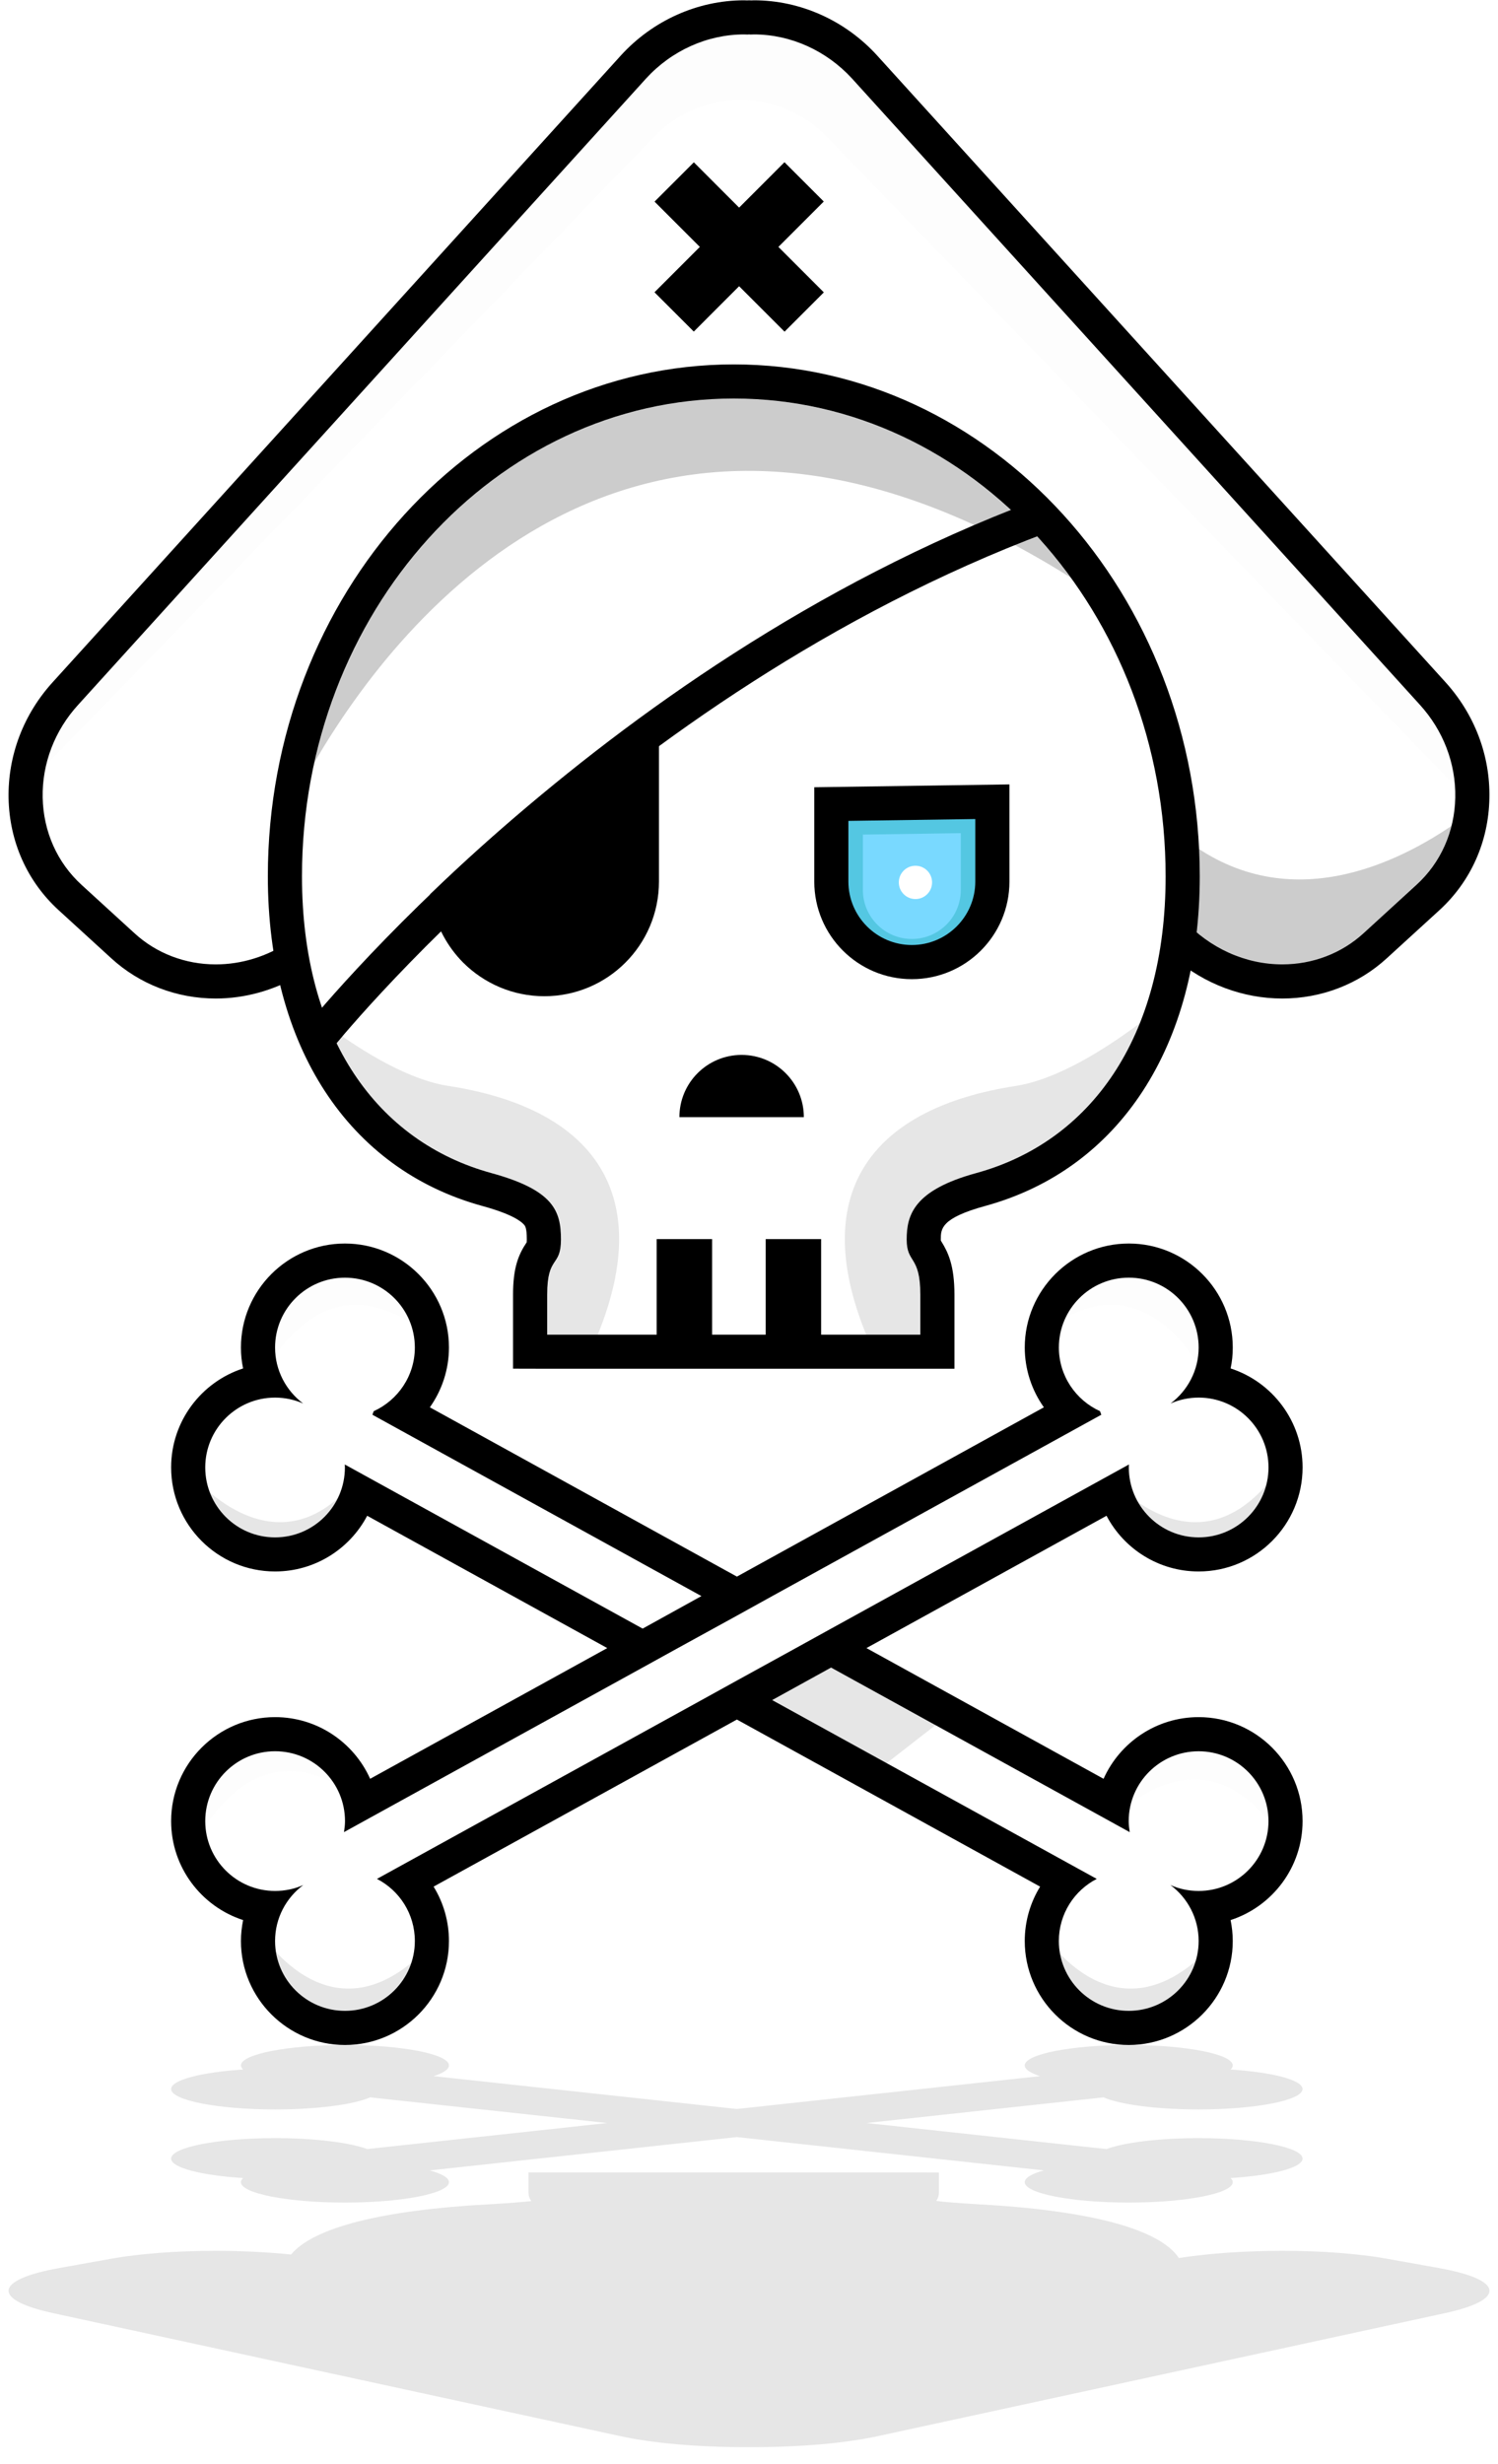 <?xml version="1.0" encoding="UTF-8"?>
<svg width="180px" height="296px" viewBox="0 0 180 296" version="1.1" xmlns="http://www.w3.org/2000/svg" xmlns:xlink="http://www.w3.org/1999/xlink">
    <!-- Generator: Sketch 43.1 (39012) - http://www.bohemiancoding.com/sketch -->
    <title>skull</title>
    <desc>Created with Sketch.</desc>
    <defs>
        <filter x="-1.7%" y="-9.1%" width="103.4%" height="118.2%" filterUnits="objectBoundingBox" id="filter-1">
            <feGaussianBlur stdDeviation="1" in="SourceGraphic"></feGaussianBlur>
        </filter>
        <filter x="-2.2%" y="-15.8%" width="104.4%" height="131.7%" filterUnits="objectBoundingBox" id="filter-2">
            <feGaussianBlur stdDeviation="1" in="SourceGraphic"></feGaussianBlur>
        </filter>
        <filter x="-75.0%" y="-75.0%" width="250.0%" height="250.0%" filterUnits="objectBoundingBox" id="filter-3">
            <feGaussianBlur stdDeviation="1" in="SourceGraphic"></feGaussianBlur>
        </filter>
    </defs>
    <g id="Symbols" stroke="none" stroke-width="1" fill="none" fill-rule="evenodd">
        <g id="Warning" transform="translate(-6, -4)">
            <g id="skull" transform="translate(7, 4)">
                <g>
                    <g id="Shadows" transform="translate(0, 245)" fill-opacity="0.1" fill-rule="nonzero" fill="#000000">
                        <path d="M171.971,27.466 L165.632,26.329 C162.231,25.717 157.776,25.384 153.088,25.384 C148.59,25.384 144.204,25.692 140.65,26.249 C138.369,22.788 130.004,20.516 116.462,19.787 C114.07,19.652 112.514,19.516 111.503,19.391 C111.693,19.112 111.816,18.787 111.816,18.38 L111.816,15.975 L109.587,15.965 L62.51,15.965 L62.51,18.38 C62.51,18.759 62.619,19.102 62.851,19.407 C61.841,19.515 60.285,19.652 57.879,19.787 C44.898,20.48 36.642,22.598 33.978,25.826 C31.175,25.546 28.075,25.384 24.929,25.384 C20.243,25.384 15.788,25.717 12.386,26.329 L6.046,27.466 C2.273,28.143 0.143,29.089 0.033,30.108 C-0.064,31.129 1.837,32.1 5.374,32.868 L73.606,47.66 C77.446,48.49 82.844,48.967 88.419,48.967 L89.596,48.967 C95.17,48.967 100.569,48.49 104.409,47.66 L172.638,32.868 C176.177,32.1 178.076,31.129 177.966,30.108 C177.876,29.089 175.73,28.143 171.971,27.466 Z" id="HeadShadow" filter="url(#filter-1)"></path>
                        <path d="M32.052,11.846 C25.162,11.846 19.561,12.946 19.561,14.307 C19.561,15.397 23.196,16.328 28.211,16.641 C28.033,16.803 27.951,16.966 27.951,17.137 C27.951,18.491 33.555,19.587 40.441,19.587 C47.329,19.587 52.945,18.488 52.945,17.137 C52.945,16.623 52.112,16.127 50.649,15.723 L87.545,11.719 L124.43,15.723 C122.967,16.127 122.134,16.623 122.134,17.137 C122.134,18.491 127.749,19.587 134.639,19.587 C141.524,19.587 147.126,18.488 147.126,17.137 C147.126,16.966 147.047,16.803 146.868,16.641 C151.882,16.328 155.515,15.397 155.515,14.307 C155.515,12.946 149.913,11.846 143.025,11.846 C138.23,11.846 134.047,12.378 131.958,13.16 L103.111,10.032 L131.603,6.949 C133.556,7.806 137.945,8.4 143.025,8.4 C149.916,8.4 155.515,7.299 155.515,5.95 C155.515,4.859 151.879,3.929 146.868,3.605 C147.031,3.443 147.126,3.282 147.126,3.111 C147.126,1.757 141.512,0.659 134.623,0.659 C127.736,0.659 122.134,1.759 122.134,3.111 C122.134,3.579 122.79,4.019 123.979,4.4 L87.545,8.347 L51.1,4.4 C52.289,4.019 52.946,3.579 52.946,3.111 C52.946,1.757 47.343,0.659 40.456,0.659 C33.569,0.659 27.952,1.759 27.952,3.111 C27.952,3.282 28.05,3.443 28.212,3.605 C23.196,3.929 19.562,4.859 19.562,5.95 C19.562,7.302 25.164,8.4 32.053,8.4 C37.136,8.4 41.523,7.806 43.476,6.949 L71.968,10.032 L43.122,13.16 C41.031,12.378 36.848,11.846 32.052,11.846 Z" id="BonesShadow" filter="url(#filter-2)"></path>
                    </g>
                    <g id="Bones" transform="translate(19, 149)">
                        <polygon id="Path-2" fill-opacity="0.1" fill="#000000" points="78 49 94 57 85 64 69 56"></polygon>
                        <path d="M11.743,16.091 C11.743,16.091 18.576,1.1 31.33,11.328 C29.509,5.841 23.132,-0.739 14.932,4.716 C10.604,11.309 10.436,13.292 11.743,16.091 Z" id="BoneHighlightB" fill-opacity="0.15" fill="#F2F2F2" fill-rule="nonzero"></path>
                        <path d="M3.743,72.091 C3.743,72.091 10.576,57.1 23.33,67.328 C21.509,61.841 15.132,55.261 6.932,60.716 C2.604,67.309 2.436,69.292 3.743,72.091 Z" id="BoneHighlightB" fill-opacity="0.15" fill="#F2F2F2" fill-rule="nonzero"></path>
                        <path d="M124.525,16.091 C124.525,16.091 117.693,1.1 104.939,11.328 C106.761,5.841 113.138,-0.739 121.335,4.716 C125.666,11.309 125.835,13.292 124.525,16.091 Z" id="BoneHiLightA" fill-opacity="0.15" fill="#F2F2F2" fill-rule="nonzero"></path>
                        <path d="M134.525,73.091 C134.525,73.091 127.693,58.1 114.939,68.328 C116.761,62.841 123.138,56.261 131.335,61.716 C135.666,68.309 135.835,70.292 134.525,73.091 Z" id="BoneHiLightA" fill-opacity="0.15" fill="#F2F2F2" fill-rule="nonzero"></path>
                        <path d="M124.525,95.091 C124.525,95.091 117.693,80.1 104.939,90.328 C106.761,84.841 113.138,78.261 121.335,83.716 C125.666,90.309 125.835,92.292 124.525,95.091 Z" id="BoneHiLightA" fill-opacity="0.1" fill="#000000" fill-rule="nonzero" transform="translate(115.091, 88.381) rotate(-186) translate(-115.091, -88.381) "></path>
                        <path d="M30.525,95.091 C30.525,95.091 23.693,80.1 10.939,90.328 C12.761,84.841 19.138,78.261 27.335,83.716 C31.666,90.309 31.835,92.292 30.525,95.091 Z" id="BoneHiLightA" fill-opacity="0.1" fill="#000000" fill-rule="nonzero" transform="translate(21.091, 88.381) rotate(-186) translate(-21.091, -88.381) "></path>
                        <path d="M133.525,39.091 C133.525,39.091 126.693,24.1 113.939,34.328 C115.761,28.841 122.138,22.261 130.335,27.716 C134.666,34.309 134.835,36.292 133.525,39.091 Z" id="BoneHiLightA" fill-opacity="0.1" fill="#000000" fill-rule="nonzero" transform="translate(124.091, 32.381) rotate(-195) translate(-124.091, -32.381) "></path>
                        <path d="M23.525,39.091 C23.525,39.091 16.693,24.1 3.939,34.328 C5.761,28.841 12.138,22.261 20.335,27.716 C24.666,34.309 24.835,36.292 23.525,39.091 Z" id="BoneHiLightA" fill-opacity="0.1" fill="#000000" fill-rule="nonzero" transform="translate(14.091, 32.381) rotate(-195) translate(-14.091, -32.381) "></path>
                        <path d="M124.029,57.273 C118.945,57.273 114.558,60.32 112.605,64.681 L84.113,48.978 L112.96,33.084 C115.052,37.063 119.232,39.776 124.029,39.776 C130.917,39.776 136.519,34.176 136.519,27.274 C136.519,21.725 132.882,17.012 127.87,15.385 C128.048,14.565 128.129,13.731 128.129,12.87 C128.129,5.982 122.525,0.38 115.639,0.38 C108.753,0.38 103.135,5.983 103.135,12.87 C103.135,15.493 103.969,17.995 105.432,20.057 L68.547,40.393 L31.651,20.057 C33.113,17.995 33.946,15.494 33.946,12.87 C33.946,5.982 28.331,0.38 21.443,0.38 C14.554,0.38 8.951,5.983 8.951,12.87 C8.951,13.73 9.035,14.564 9.212,15.385 C4.197,17.012 0.563,21.725 0.563,27.274 C0.563,34.176 6.165,39.776 13.052,39.776 C17.85,39.776 22.031,37.059 24.121,33.084 L52.968,48.978 L24.476,64.681 C22.523,60.32 18.135,57.273 13.052,57.273 C6.164,57.273 0.563,62.877 0.563,69.763 C0.563,75.312 4.198,80.025 9.212,81.652 C9.049,82.472 8.951,83.318 8.951,84.168 C8.951,91.057 14.568,96.658 21.455,96.658 C28.344,96.658 33.946,91.054 33.946,84.168 C33.946,81.818 33.291,79.563 32.101,77.635 L68.546,57.563 L104.981,77.635 C103.793,79.563 103.134,81.819 103.134,84.168 C103.134,91.057 108.738,96.658 115.624,96.658 C122.512,96.658 128.128,91.054 128.128,84.168 C128.128,83.318 128.034,82.475 127.869,81.652 C132.884,80.025 136.517,75.312 136.517,69.763 C136.52,62.878 130.917,57.273 124.029,57.273 Z M21.428,26.924 C21.428,27.047 21.444,27.154 21.444,27.278 C21.444,31.924 17.686,35.682 13.052,35.682 C8.42,35.682 4.662,31.924 4.662,27.278 C4.662,22.647 8.42,18.889 13.052,18.889 C14.254,18.889 15.404,19.149 16.428,19.598 C14.391,18.069 13.052,15.635 13.052,12.875 C13.052,8.243 16.811,4.484 21.444,4.484 C26.089,4.484 29.848,8.243 29.848,12.875 C29.848,16.277 27.811,19.202 24.901,20.525 C24.86,20.663 24.805,20.798 24.751,20.951 L64.284,42.732 L57.22,46.64 L21.428,26.924 Z M64.297,55.225 L25.295,76.706 C28.002,78.1 29.848,80.915 29.848,84.168 C29.848,88.8 26.088,92.557 21.455,92.557 C16.81,92.557 13.052,88.8 13.052,84.168 C13.052,81.408 14.391,78.975 16.442,77.443 C15.404,77.908 14.27,78.154 13.052,78.154 C8.42,78.154 4.662,74.396 4.662,69.763 C4.662,65.129 8.42,61.371 13.052,61.371 C17.698,61.371 21.455,65.129 21.455,69.763 C21.455,70.212 21.401,70.652 21.333,71.087 L57.219,51.316 L61.454,48.978 L68.547,45.083 L72.799,42.729 L112.332,20.949 C112.277,20.799 112.223,20.661 112.182,20.522 C109.272,19.2 107.235,16.274 107.235,12.873 C107.235,8.241 110.995,4.481 115.639,4.481 C120.272,4.481 124.03,8.241 124.03,12.873 C124.03,15.633 122.692,18.065 120.655,19.597 C121.68,19.148 122.83,18.888 124.03,18.888 C128.665,18.888 132.423,22.646 132.423,27.277 C132.423,31.923 128.665,35.681 124.03,35.681 C119.397,35.681 115.639,31.922 115.639,27.277 C115.639,27.154 115.653,27.047 115.653,26.923 L79.865,46.643 L75.63,48.981 L68.55,52.875 L64.297,55.225 Z M124.029,78.154 C122.812,78.154 121.676,77.908 120.64,77.443 C122.689,78.974 124.029,81.408 124.029,84.168 C124.029,88.8 120.269,92.557 115.625,92.557 C110.992,92.557 107.232,88.8 107.232,84.168 C107.232,80.915 109.08,78.1 111.785,76.706 L72.783,55.225 L79.861,51.319 L115.749,71.09 C115.682,70.652 115.625,70.215 115.625,69.766 C115.625,65.132 119.384,61.374 124.029,61.374 C128.662,61.374 132.42,65.132 132.42,69.766 C132.42,74.396 128.662,78.154 124.029,78.154 Z" fill="#000000" fill-rule="nonzero"></path>
                    </g>
                    <g id="Head" transform="translate(31, 43)">
                        <path d="M56.172,4.88 C31.783,4.88 11.336,23.498 5.781,48.581 C16.092,30.871 45.222,-5.898 96.641,26.372 C87.131,13.272 72.543,4.88 56.172,4.88 Z" id="HeadShadow" fill-opacity="0.2" fill="#000000" fill-rule="nonzero"></path>
                        <path d="M6.227,81.787 C6.227,81.787 40.456,38.839 93.049,19.069" id="EyePatchStrap" stroke="#000000" stroke-width="4.1"></path>
                        <path d="M45.13,45.762 L45.13,62.898 C45.13,69.375 39.883,74.623 33.406,74.623 C30.167,74.623 27.244,73.311 25.11,71.192 C23.498,69.567 22.349,67.477 21.9,65.139 C27.898,59.401 35.701,52.595 45.13,45.762 Z" id="EyePatch" stroke="#000000" stroke-width="4.1" fill="#000000" fill-rule="nonzero"></path>
                        <path d="M77.568,72.572 C72.232,72.572 67.892,68.233 67.892,62.899 L67.892,53.59 L87.242,53.308 L87.242,62.899 C87.242,68.233 82.902,72.572 77.568,72.572 Z" id="EyeShadow" fill="#54C7E2" fill-rule="nonzero"></path>
                        <path d="M77.568,69.796 C74.324,69.796 71.685,67.158 71.685,63.915 L71.685,57.255 L83.449,57.084 L83.449,63.915 C83.449,67.158 80.811,69.796 77.568,69.796 Z" id="EyeHilight" fill="#79D9FF" fill-rule="nonzero"></path>
                        <circle id="EyeBall" fill="#FFFFFF" filter="url(#filter-3)" cx="78" cy="63" r="2"></circle>
                        <path d="M85.191,55.388 L85.191,62.899 C85.191,67.102 81.771,70.522 77.568,70.522 C73.363,70.522 69.943,67.102 69.943,62.899 L69.943,55.61 L85.191,55.388 L85.191,55.388 Z M89.292,51.229 L65.844,51.571 L65.844,62.9 C65.844,69.376 71.094,74.623 77.569,74.623 C84.045,74.623 89.295,69.376 89.295,62.9 L89.292,51.229 L89.292,51.229 Z" id="RightEye" fill="#000000" fill-rule="nonzero"></path>
                        <rect id="LeftTooth" fill="#000000" fill-rule="nonzero" x="46.906" y="105.848" width="6.662" height="12.471"></rect>
                        <rect id="RightTooth" fill="#000000" fill-rule="nonzero" x="60.005" y="105.848" width="6.662" height="12.471"></rect>
                        <path d="M39.828,117.328 L33.746,117.328 C33.746,117.328 33.746,117.328 33.746,112.531 C33.746,107.732 35.4,109.306 35.4,105.89 C35.4,102.472 34.527,99.972 27.064,97.92 C18.251,95.515 11.376,89.502 7.577,80.388 C11.814,83.49 17.213,86.743 21.9,87.453 C38.652,90.039 46.961,99.795 39.828,117.328 Z" id="LeftShadow" fill-opacity="0.1" fill="#000000" fill-rule="nonzero"></path>
                        <path d="M104.973,79.912 C101.214,89.287 94.244,95.477 85.28,97.923 C77.821,99.972 76.946,102.938 76.946,105.891 C76.946,108.842 78.587,107.735 78.587,112.534 L78.587,117.331 L72.082,117.331 C64.946,99.798 73.257,90.041 90.011,87.458 C94.941,86.704 100.641,83.151 104.973,79.912 Z" id="RightShadow" fill-opacity="0.1" fill="#000000" fill-rule="nonzero"></path>
                        <path d="M49.637,91.199 C49.637,87.071 52.984,83.723 57.113,83.723 C61.242,83.723 64.59,87.071 64.59,91.199 L49.637,91.199 Z" id="Nose" fill="#000000" fill-rule="nonzero"></path>
                        <path d="M56.172,4.875 C84.829,4.875 108.061,30.581 108.061,62.27 C108.061,81.647 99.028,94.165 85.28,97.923 C77.821,99.972 76.946,102.938 76.946,105.891 C76.946,108.842 78.587,107.735 78.587,112.534 L78.587,117.331 L33.749,117.331 C33.749,117.331 33.749,117.331 33.749,112.534 C33.749,107.735 35.403,109.307 35.403,105.891 C35.403,102.474 34.53,99.974 27.067,97.923 C13.319,94.165 4.286,81.647 4.286,62.27 C4.283,30.581 27.516,4.875 56.172,4.875 L56.172,4.875 Z M56.172,0.775 C25.3,0.775 0.184,28.361 0.184,62.269 C0.184,82.654 9.829,97.46 25.984,101.877 C29.44,102.826 30.581,103.678 30.954,104.101 C31.1,104.268 31.302,104.497 31.302,105.891 C31.302,106.045 31.297,106.155 31.291,106.229 C31.284,106.239 31.278,106.25 31.271,106.257 C30.269,107.756 29.648,109.328 29.648,112.531 L29.648,116.728 L29.648,117.25 L29.648,117.313 L29.648,121.415 L33.748,121.425 L78.586,121.425 L82.686,121.425 L82.686,117.324 L82.686,117.25 L82.686,116.728 L82.686,112.531 C82.686,108.976 81.909,107.416 81.108,106.122 C81.088,106.091 81.069,106.06 81.05,106.029 C81.048,105.994 81.047,105.948 81.047,105.89 C81.047,104.633 81.047,103.335 86.367,101.873 C102.517,97.458 112.162,82.651 112.162,62.267 C112.16,28.361 87.044,0.775 56.172,0.775 L56.172,0.775 Z" id="HeadOutline" fill="#000000" fill-rule="nonzero"></path>
                    </g>
                    <g id="Hat" fill-rule="nonzero">
                        <path d="M3.683,92.759 C20.232,75.871 77.546,16.479 77.546,16.479 C83.3,10.518 92.629,10.51 98.392,16.471 C98.392,16.471 159.911,80.118 174.535,95.099 C174.437,91.242 172.978,87.34 170.107,84.198 L101.877,8.969 C98.447,5.211 93.759,3.34 89.167,3.462 C84.246,3.339 79.56,5.211 76.13,8.969 L7.9,84.198 C5.608,86.704 4.205,89.694 3.683,92.759 Z" id="HarHiLight" fill-opacity="0.15" fill="#F2F2F2"></path>
                        <path d="M174.234,98.646 C173.622,101.708 172.105,104.576 169.657,106.817 L163.318,112.612 C157.14,118.255 147.437,117.737 141.301,111.56 C141.998,108.456 141.669,104.276 141.068,100.531 C153.438,110.439 166.952,103.796 174.234,98.646 Z" id="Shape" fill-opacity="0.2" fill="#000000"></path>
                        <rect id="Rectangle-path" fill="#000000" transform="translate(87.821, 29.671) rotate(-44.992) translate(-87.821, -29.671) " x="84.483" y="18.625" width="6.677" height="22.093"></rect>
                        <rect id="Rectangle-path" fill="#000000" transform="translate(87.814, 29.659) rotate(44.992) translate(-87.814, -29.659) " x="84.476" y="18.613" width="6.677" height="22.092"></rect>
                        <path d="M172.637,81.892 L104.407,6.678 C100.566,2.454 95.168,0.036 89.593,0.036 L89.305,0.049 C89.129,0.036 88.881,0.036 88.758,0.049 L88.417,0.036 C82.84,0.036 77.443,2.454 73.604,6.663 L5.372,81.905 C1.833,85.773 -0.066,90.747 0.029,95.899 C0.138,101.118 2.271,105.888 6.041,109.332 L12.382,115.125 C15.785,118.241 20.24,119.949 24.928,119.949 C28.412,119.949 31.869,118.978 34.903,117.216 L33.689,113.171 C31.077,114.892 28.03,115.85 24.928,115.85 C21.266,115.85 17.793,114.524 15.157,112.104 L8.816,106.31 C5.879,103.632 4.212,99.903 4.128,95.816 C4.047,91.729 5.565,87.753 8.406,84.651 L76.637,9.424 C79.699,6.076 84.001,4.135 88.416,4.135 L88.813,4.148 L89.016,4.135 L89.18,4.148 L89.591,4.135 C94.004,4.135 98.295,6.076 101.37,9.424 L169.601,84.651 C172.429,87.754 173.948,91.729 173.865,95.816 C173.784,99.903 172.13,103.632 169.189,106.31 L162.851,112.104 C160.211,114.523 156.741,115.85 153.08,115.85 C148.652,115.85 144.35,113.909 141.23,110.507 C140.902,112.159 140.494,113.774 140.111,115.098 C143.746,118.214 148.366,119.949 153.08,119.949 C157.768,119.949 162.223,118.241 165.625,115.125 L171.966,109.332 C175.725,105.888 177.868,101.118 177.965,95.899 C178.076,90.747 176.178,85.773 172.637,81.892 Z" id="Shape" fill="#000000"></path>
                    </g>
                </g>
            </g>
        </g>
    </g>
</svg>